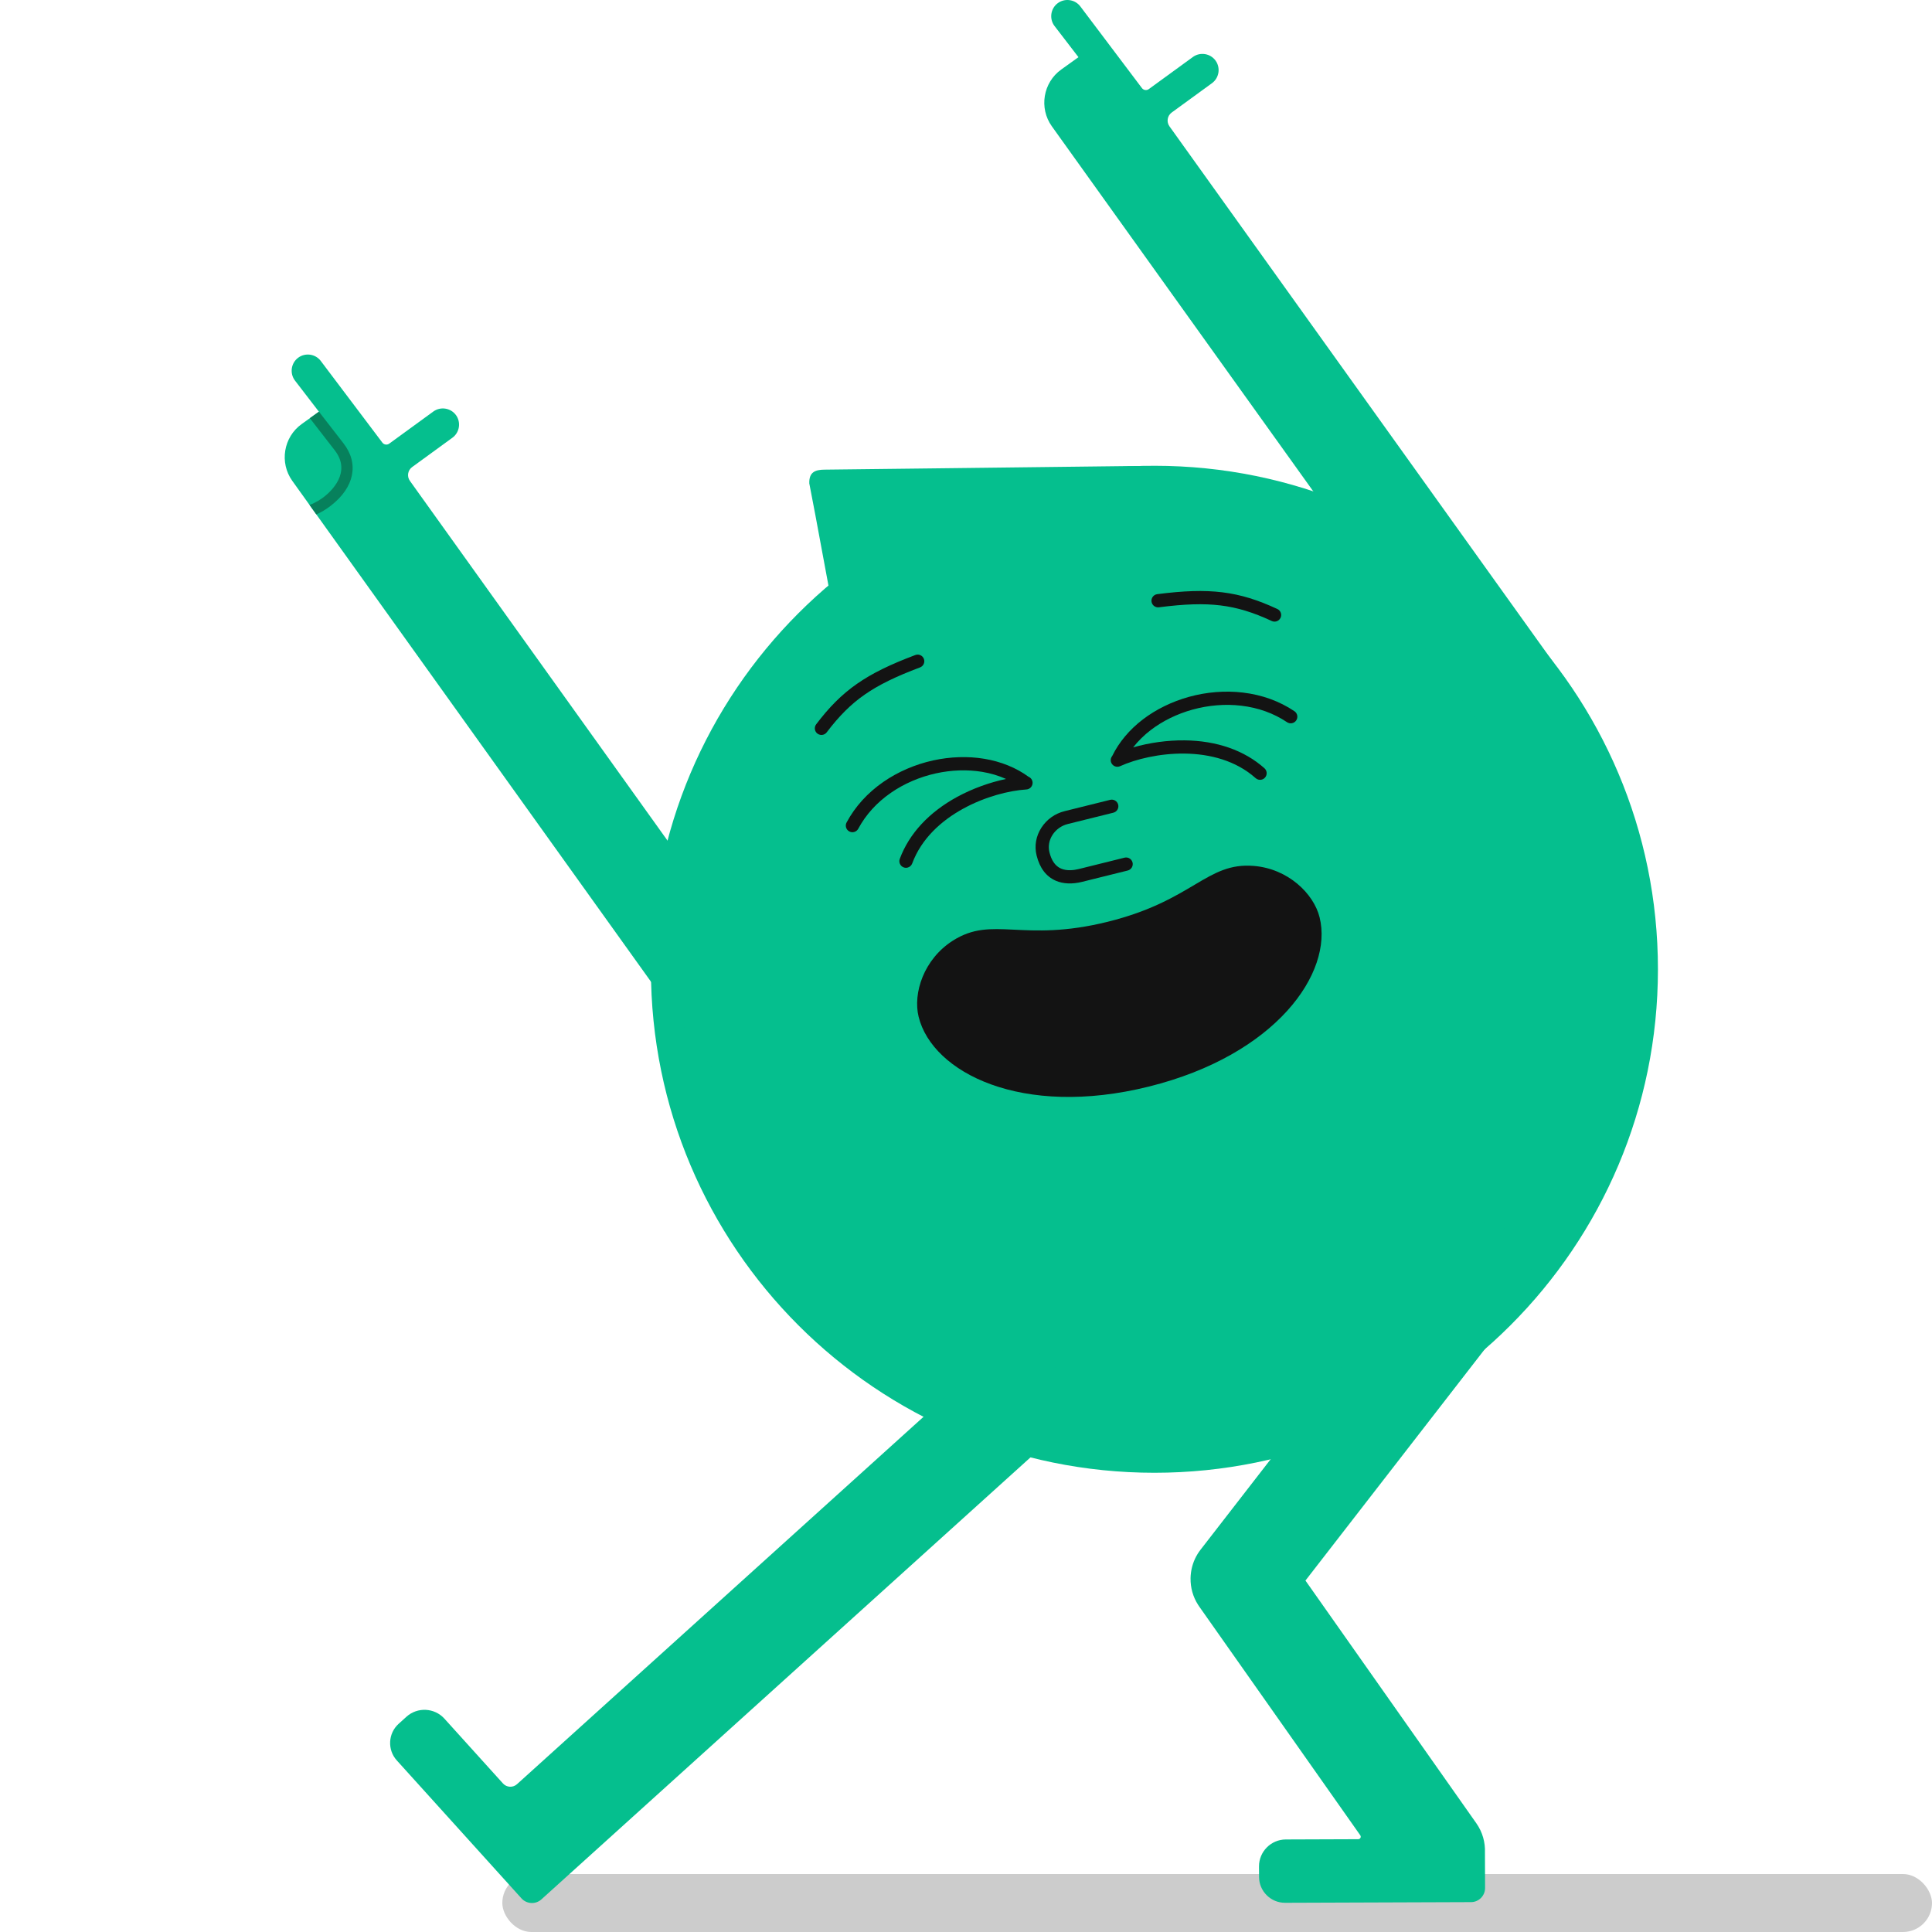 <svg width="400" height="400" viewBox="0 0 400 400" fill="none" xmlns="http://www.w3.org/2000/svg">
<rect opacity="0.2" x="104" y="388" width="296" height="12" rx="6" fill="black"/>
<path fill-rule="evenodd" clip-rule="evenodd" d="M343.258 200.677C343.258 258.249 296.586 304.921 239.013 304.921C181.441 304.921 134.769 258.249 134.769 200.677C134.769 143.104 181.441 96.433 239.013 96.433C296.586 96.433 343.258 143.104 343.258 200.677Z" fill="#05BF8E"/>
<path fill-rule="evenodd" clip-rule="evenodd" d="M239.14 97.684C238.845 96.579 237.984 96.456 237.036 96.469C235.905 96.486 234.773 96.48 233.641 96.493C220.333 96.65 207.025 96.809 193.716 96.967C186.033 97.058 178.35 97.152 170.667 97.235C168.766 97.255 167.48 97.758 167.556 100.084C167.975 102.269 168.403 104.452 168.811 106.638C169.878 112.358 170.937 118.079 171.999 123.8C172.525 126.53 173.059 129.26 173.575 131.993C174.066 134.594 174.34 134.759 176.69 133.474C191.248 125.512 205.797 117.536 220.344 109.557C226.206 106.342 232.058 103.111 237.912 99.882C239.068 99.244 239.396 98.637 239.14 97.684Z" fill="#05BF8E"/>
<path fill-rule="evenodd" clip-rule="evenodd" d="M163.245 209.005L84.867 99.56C84.209 98.642 84.415 97.365 85.328 96.7L93.653 90.637C95.15 89.558 95.491 87.45 94.411 85.953C93.331 84.457 91.223 84.115 89.727 85.195L80.589 91.85C80.135 92.18 79.5 92.086 79.163 91.638L66.406 74.722C65.288 73.254 63.172 72.968 61.704 74.086C60.236 75.204 59.95 77.32 61.068 78.788L66.027 85.24L62.462 87.794C58.692 90.493 57.817 95.786 60.516 99.556L149.058 223.192C152.27 227.678 158.091 228.156 161.992 224.254C165.894 220.353 166.458 213.491 163.245 209.005Z" fill="#05BF8E"/>
<path fill-rule="evenodd" clip-rule="evenodd" d="M68.512 104.686C73.368 100.921 74.371 95.987 71.133 91.811L66.034 85.236L64.151 86.584L69.304 93.229C72.861 97.814 68.512 101.759 67.094 102.858C66.535 103.292 65.433 104.055 64.087 104.542L65.494 106.505C66.496 106.07 67.507 105.466 68.512 104.686Z" fill="#07815C"/>
<path fill-rule="evenodd" clip-rule="evenodd" d="M321.536 137.042L242.126 26.157C241.468 25.238 241.674 23.962 242.587 23.297L250.912 17.234C252.409 16.154 252.75 14.047 251.67 12.55C250.59 11.053 248.483 10.712 246.986 11.792L237.848 18.447C237.394 18.777 236.759 18.683 236.422 18.235L223.665 1.319C222.547 -0.15 220.431 -0.436 218.963 0.682C217.495 1.801 217.209 3.917 218.327 5.385L223.286 11.837L219.721 14.391C215.951 17.09 215.076 22.383 217.775 26.152L305.442 148.567C308.612 152.993 314.826 154.021 319.251 150.851C323.677 147.682 324.705 141.467 321.536 137.042Z" fill="#05BF8E"/>
<path fill-rule="evenodd" clip-rule="evenodd" d="M313.177 255.731L312.162 254.944C307.859 251.609 301.61 252.401 298.275 256.704L248.626 320.766C248.394 321.059 248.178 321.363 247.983 321.677C247.134 323.037 246.656 324.545 246.529 326.069C246.525 326.113 246.52 326.158 246.517 326.202C246.512 326.276 246.509 326.35 246.505 326.425C246.5 326.524 246.495 326.624 246.493 326.724C246.493 326.742 246.493 326.76 246.493 326.779C246.463 328.676 246.973 330.594 248.066 332.285C248.141 332.402 248.218 332.518 248.298 332.631L281.631 379.977C281.87 380.317 281.628 380.786 281.212 380.787L266.205 380.841C263.147 380.852 260.654 383.363 260.665 386.421L260.673 388.609C260.684 391.558 263.105 393.963 266.054 393.952L304.566 393.814C306.168 393.809 307.475 392.493 307.469 390.891L307.443 383.58C307.53 381.477 306.957 379.332 305.659 377.488L270.28 327.237L314.937 269.618C318.272 265.315 317.48 259.066 313.177 255.731Z" fill="#05BF8E"/>
<path fill-rule="evenodd" clip-rule="evenodd" d="M218.869 283.406L218.007 282.453C214.357 278.414 208.067 278.096 204.028 281.746L107.043 369.395C106.2 370.157 104.9 370.091 104.138 369.248L92.009 355.827C89.958 353.558 86.424 353.379 84.155 355.43L82.532 356.897C80.343 358.874 80.171 362.282 82.148 364.47L107.971 393.043C109.045 394.232 110.897 394.326 112.086 393.251L218.162 297.386C222.201 293.736 222.519 287.445 218.869 283.406Z" fill="#05BF8E"/>
<path fill-rule="evenodd" clip-rule="evenodd" d="M267.995 147.247C264.879 145.158 261.289 143.86 257.327 143.388C253.68 142.953 249.812 143.263 246.139 144.284C242.643 145.255 239.358 146.862 236.64 148.931C233.854 151.052 231.658 153.671 230.276 156.516C229.957 156.906 229.865 157.457 230.087 157.947C230.398 158.636 231.211 158.943 231.9 158.632C238.393 155.698 251.754 153.777 259.967 161.107C260.319 161.421 260.787 161.521 261.212 161.415C261.47 161.351 261.712 161.211 261.903 160.998C262.407 160.433 262.357 159.566 261.793 159.062C257.633 155.35 251.915 153.352 245.256 153.283C241.703 153.246 237.943 153.773 234.606 154.739C235.634 153.42 236.877 152.196 238.3 151.112C240.744 149.252 243.709 147.804 246.873 146.925C250.204 145.999 253.707 145.717 257.003 146.11C260.531 146.53 263.716 147.679 266.468 149.524C267.097 149.946 267.948 149.778 268.37 149.149C268.792 148.52 268.624 147.669 267.995 147.247Z" fill="#131313"/>
<path fill-rule="evenodd" clip-rule="evenodd" d="M212.949 160.82C210.396 158.953 207.23 157.667 203.775 157.097C200.405 156.54 196.75 156.657 193.205 157.435C189.482 158.252 185.919 159.789 182.899 161.879C179.618 164.151 177.054 166.978 175.278 170.282C174.92 170.949 175.17 171.78 175.837 172.139C176.503 172.497 177.334 172.247 177.693 171.58C179.262 168.661 181.538 166.156 184.46 164.133C187.188 162.244 190.415 160.853 193.793 160.112C197 159.408 200.298 159.301 203.329 159.801C205.093 160.092 206.765 160.592 208.29 161.277C204.889 161.985 201.32 163.279 198.198 164.974C192.346 168.152 188.227 172.594 186.288 177.821C186.025 178.531 186.387 179.319 187.097 179.583C187.365 179.682 187.645 179.693 187.903 179.628C188.328 179.523 188.695 179.216 188.859 178.774C192.687 168.452 205.394 163.897 212.504 163.45C213.26 163.403 213.833 162.752 213.786 161.997C213.752 161.46 213.413 161.016 212.949 160.82Z" fill="#131313"/>
<path fill-rule="evenodd" clip-rule="evenodd" d="M233.482 180.231L224.032 182.579C221.981 183.088 220.091 183.004 218.568 182.336C216.591 181.469 215.262 179.713 214.618 177.118C214.128 175.147 214.485 173.096 215.623 171.344C216.728 169.644 218.423 168.438 220.397 167.947L229.846 165.599C230.581 165.417 231.324 165.864 231.507 166.599C231.69 167.334 231.242 168.077 230.507 168.26L221.058 170.607C219.779 170.925 218.636 171.738 217.922 172.837C217.202 173.945 216.973 175.231 217.278 176.457C217.713 178.209 218.495 179.311 219.669 179.826C220.887 180.36 222.354 180.171 223.371 179.919L232.821 177.571C233.555 177.388 234.299 177.836 234.482 178.57C234.664 179.305 234.216 180.049 233.482 180.231Z" fill="#131313"/>
<path fill-rule="evenodd" clip-rule="evenodd" d="M259.577 179.278C249.789 178.487 247.119 186.426 229.369 190.836C211.619 195.246 205.544 189.48 197.264 194.76C191.255 198.592 188.978 205.629 190.199 210.544C193.053 222.03 211.484 231.516 237.849 224.966C264.213 218.416 276.061 201.407 273.208 189.921C271.986 185.006 266.681 179.853 259.577 179.278Z" fill="#131313"/>
<path fill-rule="evenodd" clip-rule="evenodd" d="M170.401 152.123C170.013 152.219 169.586 152.146 169.242 151.885C168.639 151.428 168.52 150.569 168.977 149.965C174.302 142.937 179.293 139.45 189.517 135.614C190.225 135.348 191.015 135.707 191.281 136.416C191.547 137.125 191.188 137.915 190.48 138.181C185.433 140.074 181.908 141.805 179.052 143.791C176.191 145.78 173.758 148.195 171.162 151.621C170.966 151.88 170.694 152.05 170.401 152.123Z" fill="#131313"/>
<path fill-rule="evenodd" clip-rule="evenodd" d="M264.213 128.659C263.919 128.732 263.6 128.708 263.305 128.571C259.408 126.758 256.127 125.763 252.668 125.344C249.214 124.925 245.29 125.046 239.943 125.735C239.193 125.831 238.506 125.301 238.409 124.55C238.313 123.799 238.842 123.113 239.593 123.016C250.423 121.621 256.466 122.367 264.461 126.086C265.148 126.405 265.445 127.22 265.125 127.906C264.944 128.297 264.601 128.562 264.213 128.659Z" fill="#131313"/>
</svg>
